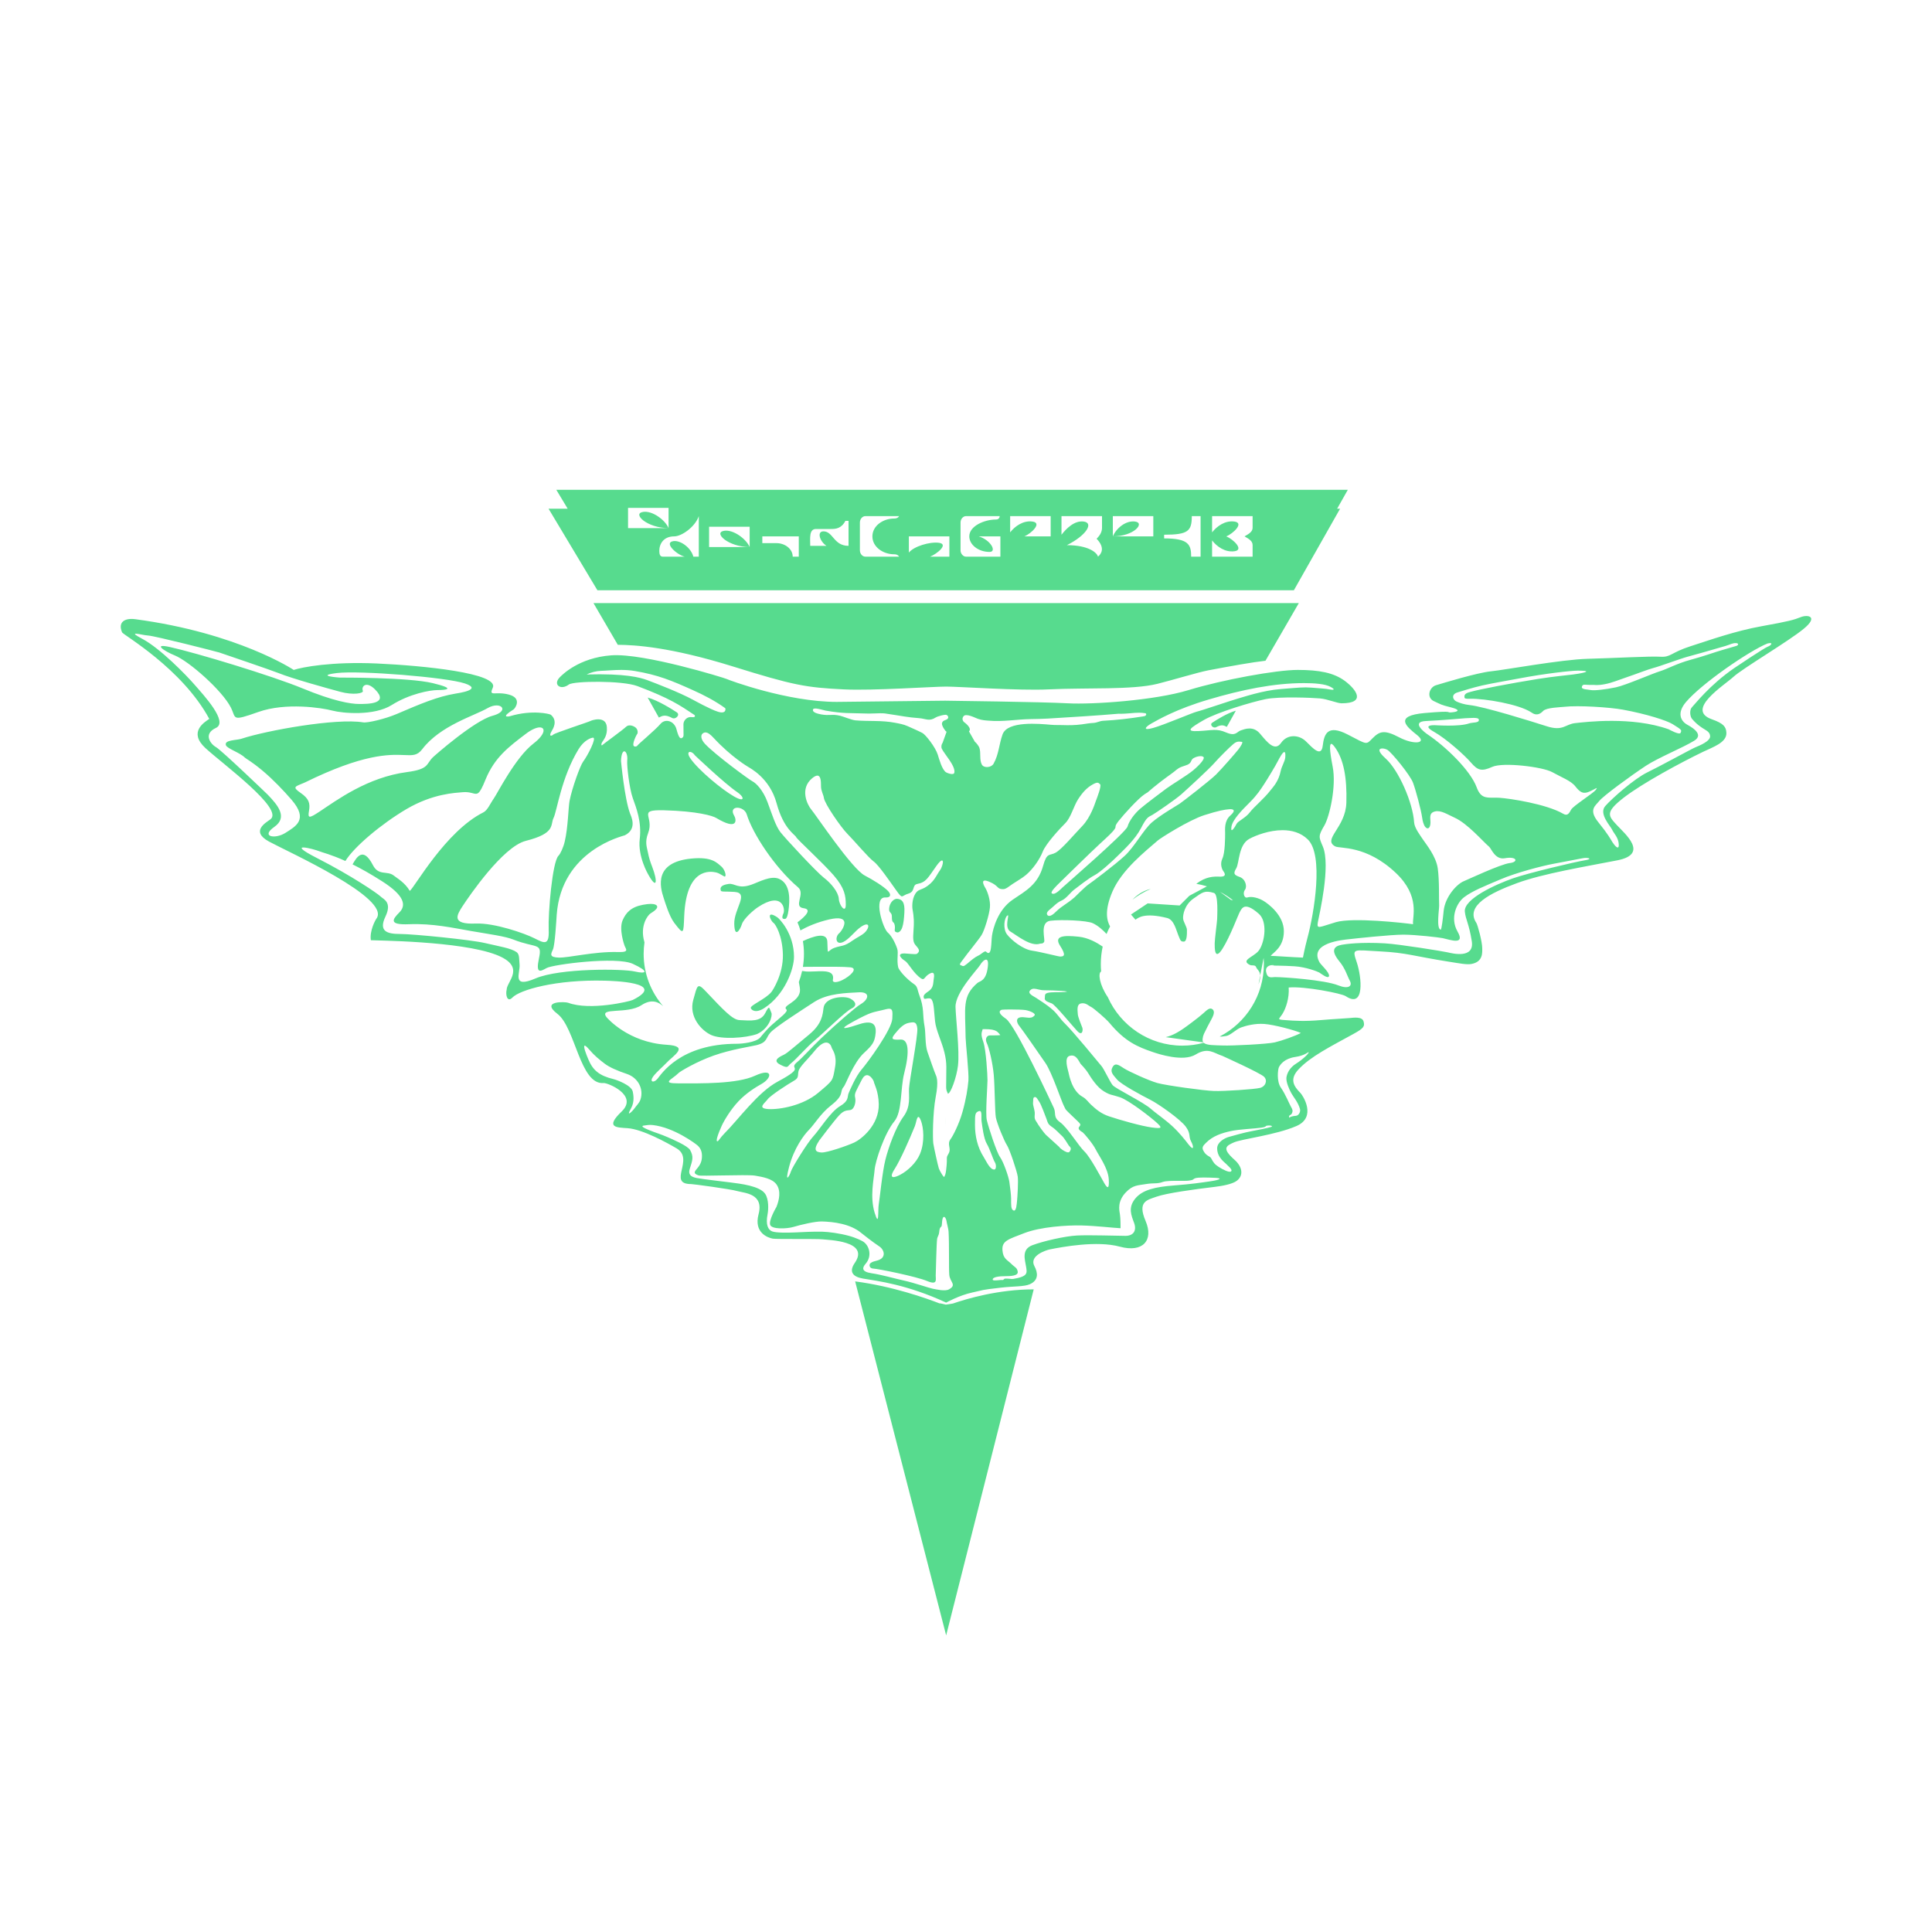 <?xml version="1.0" encoding="UTF-8" standalone="no"?><!DOCTYPE svg PUBLIC "-//W3C//DTD SVG 1.1//EN" "http://www.w3.org/Graphics/SVG/1.1/DTD/svg11.dtd"><svg width="100%" height="100%" viewBox="0 0 40 40" version="1.1" xmlns="http://www.w3.org/2000/svg" xmlns:xlink="http://www.w3.org/1999/xlink" xml:space="preserve" xmlns:serif="http://www.serif.com/" style="fill-rule:evenodd;clip-rule:evenodd;stroke-linejoin:round;stroke-miterlimit:2;"><rect id="plain-romulan" x="0" y="0" width="40" height="40" style="fill:none;"/><g id="Romulan"><path id="Romulan1" serif:id="Romulan" d="M19.73,26.988C20.008,26.892 20.664,26.695 21.402,26.695L19.589,33.859L17.705,26.53C18.478,26.63 19.182,26.88 19.461,26.989L19.463,26.983L19.583,27.011L19.73,26.988ZM19.594,27.039L19.587,27.04L19.589,27.041L19.594,27.039ZM19.568,14.507C19.568,14.507 21.603,14.532 22.107,14.561C22.61,14.589 23.905,14.503 24.61,14.287C25.315,14.072 26.423,13.87 26.868,13.87C27.314,13.87 27.616,13.928 27.847,14.1C28.077,14.273 28.293,14.561 27.775,14.561C27.688,14.561 27.487,14.474 27.329,14.46C27.171,14.446 26.494,14.417 26.206,14.474C25.919,14.532 25.2,14.748 24.926,14.906C24.653,15.064 24.524,15.151 24.811,15.136C25.099,15.122 25.185,15.078 25.386,15.165C25.588,15.251 25.603,15.151 25.689,15.122C25.775,15.093 25.948,15.021 26.091,15.194C26.235,15.366 26.394,15.568 26.523,15.381C26.653,15.194 26.897,15.208 27.041,15.352C27.185,15.496 27.357,15.683 27.386,15.438C27.415,15.194 27.487,14.992 27.904,15.208C28.321,15.424 28.278,15.424 28.422,15.28C28.566,15.136 28.667,15.107 28.969,15.266C29.27,15.424 29.558,15.395 29.343,15.222C29.127,15.05 28.839,14.82 29.501,14.762C30.163,14.705 29.904,14.762 30.062,14.748C30.22,14.733 30.216,14.689 30.047,14.647C29.818,14.589 29.846,14.589 29.688,14.517C29.53,14.446 29.587,14.23 29.731,14.187C29.875,14.144 30.58,13.928 30.868,13.899C31.155,13.87 32.321,13.655 32.867,13.64C33.413,13.626 34.162,13.583 34.378,13.597C34.593,13.611 34.593,13.511 34.996,13.381C35.399,13.252 35.917,13.065 36.478,12.964C37.039,12.863 37.14,12.834 37.283,12.777C37.428,12.719 37.658,12.762 37.341,13.021C37.025,13.281 36.075,13.841 35.888,14.014C35.701,14.187 34.884,14.695 35.442,14.892C35.687,14.978 35.737,15.05 35.743,15.171C35.753,15.376 35.458,15.469 35.255,15.568C34.809,15.783 34.004,16.215 33.615,16.517C33.227,16.819 33.299,16.891 33.471,17.078C33.644,17.265 34.147,17.682 33.486,17.812C32.838,17.939 31.946,18.085 31.4,18.287C30.853,18.488 30.331,18.755 30.566,19.107C30.594,19.15 30.688,19.497 30.688,19.632C30.688,19.715 30.711,19.916 30.459,19.959C30.363,19.975 30.208,19.944 30.004,19.912C29.27,19.797 29.127,19.725 28.566,19.697C28.005,19.668 27.99,19.624 28.091,19.926C28.192,20.229 28.26,20.89 27.861,20.624C27.775,20.567 27.012,20.416 26.681,20.445C26.696,20.66 26.624,20.876 26.552,20.991C26.48,21.106 26.423,21.106 26.609,21.12C26.797,21.135 27.012,21.149 27.343,21.12C27.674,21.092 27.775,21.092 27.948,21.077C28.013,21.072 28.199,21.041 28.23,21.144C28.263,21.253 28.228,21.293 28.019,21.408C27.545,21.669 27.132,21.874 26.883,22.142C26.696,22.344 26.782,22.487 26.926,22.631C26.969,22.674 27.271,23.128 26.84,23.314C26.408,23.501 25.703,23.581 25.545,23.653C25.386,23.724 25.29,23.774 25.559,24.012C25.712,24.147 25.759,24.327 25.609,24.445C25.52,24.515 25.309,24.554 25.149,24.573C24.719,24.624 24.15,24.703 23.948,24.775C23.747,24.846 23.545,24.875 23.718,25.278C23.89,25.681 23.661,25.94 23.186,25.811C22.711,25.681 21.993,25.816 21.733,25.868C21.661,25.883 21.301,25.997 21.416,26.213C21.488,26.348 21.51,26.507 21.318,26.59C21.204,26.64 20.989,26.629 20.726,26.659C20.287,26.709 20.384,26.705 20.129,26.76C19.863,26.817 19.589,26.969 19.589,26.969C18.784,26.596 18.179,26.523 17.866,26.471C17.662,26.436 17.568,26.335 17.697,26.148C18.016,25.688 17.144,25.674 17.028,25.659C16.913,25.645 16.079,25.659 16,25.645C15.901,25.627 15.603,25.525 15.705,25.141C15.82,24.71 15.417,24.703 15.266,24.66C15.115,24.617 14.353,24.515 14.31,24.515C13.807,24.515 14.389,23.998 14.007,23.775C13.813,23.661 13.303,23.379 12.994,23.358C12.771,23.342 12.518,23.35 12.871,23.012C13.223,22.674 12.576,22.415 12.497,22.423C12.008,22.467 11.914,21.276 11.541,20.991C11.181,20.716 11.706,20.739 11.763,20.761C12.216,20.931 13.044,20.732 13.101,20.703C13.841,20.334 12.655,20.308 12.522,20.304C11.508,20.277 10.76,20.495 10.609,20.653C10.505,20.762 10.462,20.603 10.49,20.488C10.49,20.322 10.908,20.013 10.274,19.768C9.525,19.479 7.753,19.474 7.678,19.466C7.649,19.272 7.771,19.049 7.793,19.02C8.109,18.599 5.959,17.635 5.57,17.424C5.175,17.208 5.513,17.028 5.599,16.963C5.886,16.748 4.614,15.82 4.254,15.489C3.895,15.158 4.226,14.956 4.333,14.884C3.765,13.834 2.549,13.144 2.528,13.093C2.435,12.877 2.585,12.791 2.801,12.82C4.93,13.104 6.081,13.87 6.081,13.87C6.254,13.813 6.865,13.694 7.807,13.737C8.749,13.78 10.344,13.935 10.202,14.241C10.113,14.435 10.256,14.305 10.537,14.381C10.818,14.456 10.663,14.668 10.634,14.687C10.351,14.864 10.526,14.838 10.562,14.827C11.019,14.69 11.382,14.78 11.404,14.798C11.559,14.927 11.443,15.1 11.42,15.14C11.351,15.257 11.425,15.24 11.456,15.208C11.487,15.176 12.195,14.945 12.22,14.929C12.245,14.913 12.544,14.808 12.564,15.052C12.578,15.226 12.504,15.307 12.47,15.361C12.436,15.415 12.454,15.449 12.475,15.422C12.487,15.408 12.901,15.108 12.961,15.048C13.021,14.988 13.126,15.03 13.168,15.071C13.209,15.113 13.207,15.176 13.195,15.192C13.187,15.201 13.132,15.294 13.114,15.389C13.096,15.485 13.188,15.458 13.198,15.435C13.209,15.411 13.572,15.109 13.673,14.989C13.774,14.868 13.961,14.926 14.006,15.099C14.051,15.271 14.083,15.294 14.112,15.282C14.141,15.269 14.15,15.253 14.152,15.221C14.153,15.194 14.15,15.068 14.15,14.994C14.15,14.92 14.222,14.832 14.322,14.847C14.418,14.86 14.381,14.805 14.381,14.805C14.073,14.599 13.871,14.459 13.194,14.204C12.878,14.086 11.878,14.098 11.778,14.172C11.605,14.302 11.44,14.172 11.591,14.021C11.634,13.978 11.979,13.618 12.655,13.568C13.332,13.518 15,14.036 15.043,14.057C15.086,14.079 16.302,14.532 17.324,14.532C17.431,14.532 19.481,14.507 19.568,14.507ZM13.345,23.302C13.196,23.313 13.464,23.406 13.54,23.437C13.558,23.444 13.69,23.487 13.811,23.539C13.923,23.588 14.238,23.721 14.289,23.812C14.363,23.947 14.34,24.017 14.281,24.199C14.245,24.31 14.295,24.365 14.425,24.39C14.554,24.415 15.061,24.472 15.115,24.48C15.331,24.508 15.73,24.552 15.842,24.717C15.919,24.831 15.911,25.042 15.892,25.138C15.849,25.358 15.903,25.462 15.985,25.494C16.068,25.526 16.298,25.523 16.468,25.516C16.636,25.508 16.82,25.497 17.025,25.501C17.155,25.503 17.393,25.537 17.569,25.585C17.733,25.629 17.838,25.688 17.852,25.695C17.988,25.763 18.071,25.994 17.921,26.166C17.856,26.24 17.823,26.328 18.043,26.361C18.251,26.391 18.5,26.465 18.712,26.512C18.924,26.558 19.233,26.666 19.309,26.681C19.384,26.695 19.565,26.74 19.647,26.695C19.816,26.601 19.668,26.547 19.654,26.396C19.642,26.271 19.655,25.776 19.639,25.497C19.636,25.44 19.607,25.347 19.603,25.317C19.59,25.213 19.55,25.17 19.525,25.208C19.509,25.231 19.503,25.298 19.499,25.361C19.495,25.428 19.456,25.368 19.444,25.518C19.44,25.569 19.408,25.609 19.403,25.645C19.388,25.727 19.377,26.335 19.373,26.411C19.37,26.484 19.42,26.616 19.197,26.523C18.974,26.429 18.18,26.268 18.075,26.264C17.996,26.26 17.985,26.177 18.028,26.148C18.065,26.122 18.098,26.114 18.161,26.098C18.356,26.047 18.316,25.875 18.197,25.8C18.079,25.724 17.852,25.544 17.83,25.526C17.605,25.338 17.259,25.296 17.018,25.289C16.878,25.285 16.575,25.358 16.432,25.401C16.288,25.444 15.982,25.454 15.946,25.361C15.91,25.267 16.076,24.987 16.076,24.987C16.131,24.848 16.176,24.656 16.073,24.518C15.987,24.403 15.796,24.368 15.63,24.34C15.549,24.326 15.246,24.331 14.969,24.336C14.72,24.34 14.493,24.345 14.464,24.336C14.328,24.293 14.395,24.242 14.446,24.177C14.515,24.091 14.536,24.016 14.533,23.915C14.529,23.785 14.454,23.727 14.439,23.713C14.403,23.681 13.957,23.343 13.515,23.293C13.496,23.291 13.479,23.29 13.464,23.29C13.41,23.29 13.371,23.3 13.345,23.302ZM24.746,24.394C24.689,24.415 24.725,24.429 24.617,24.443C24.576,24.449 24.505,24.448 24.425,24.448C24.294,24.447 24.142,24.446 24.071,24.472C23.955,24.515 23.89,24.487 23.725,24.515C23.56,24.544 23.455,24.53 23.304,24.692C23.134,24.874 23.171,25.048 23.186,25.134C23.2,25.22 23.2,25.379 23.2,25.429C23.042,25.422 22.696,25.379 22.395,25.372C22.092,25.364 21.538,25.401 21.208,25.53C20.877,25.659 20.738,25.688 20.755,25.889C20.769,26.062 20.855,26.084 20.934,26.163C21.013,26.242 21.057,26.242 21.071,26.328C21.086,26.414 20.927,26.422 20.812,26.422C20.697,26.422 20.548,26.436 20.553,26.494C20.555,26.516 20.617,26.51 20.675,26.505C20.709,26.502 20.743,26.498 20.762,26.501C20.776,26.503 20.787,26.474 20.809,26.472C20.836,26.471 20.87,26.473 20.9,26.476C20.932,26.479 20.961,26.482 20.977,26.479C21.289,26.427 21.265,26.357 21.243,26.221C21.222,26.084 21.143,25.868 21.373,25.781C21.603,25.695 22.042,25.594 22.294,25.58C22.546,25.566 23.135,25.587 23.301,25.587C23.466,25.587 23.538,25.48 23.481,25.321C23.423,25.163 23.351,25.005 23.502,24.818C23.653,24.631 23.926,24.573 24.301,24.544C24.674,24.515 24.855,24.487 25.055,24.458C25.257,24.429 25.318,24.394 25.167,24.386C25.092,24.383 25.002,24.379 24.923,24.379C24.844,24.379 24.776,24.383 24.746,24.394ZM18.812,21.178C18.704,21.2 18.618,21.293 18.525,21.408C18.431,21.523 18.486,21.531 18.647,21.523C18.805,21.516 18.84,21.757 18.719,22.228C18.64,22.538 18.681,23.015 18.518,23.214C18.316,23.458 18.122,24.034 18.108,24.221C18.093,24.408 18.007,24.775 18.108,25.106C18.208,25.436 18.172,25.055 18.194,24.932C18.215,24.811 18.266,24.271 18.331,24.012C18.395,23.753 18.546,23.336 18.704,23.12C18.863,22.904 18.812,22.696 18.82,22.538C18.827,22.379 19.007,21.437 18.992,21.293C18.982,21.193 18.951,21.166 18.898,21.166C18.874,21.166 18.845,21.172 18.812,21.178ZM20.345,21.308C20.323,21.387 20.301,21.408 20.359,21.574C20.416,21.739 20.445,22.257 20.445,22.365C20.445,22.473 20.4,23.061 20.431,23.192C20.467,23.343 20.632,23.854 20.704,23.955C20.776,24.055 20.884,24.365 20.898,24.472C20.913,24.58 20.934,24.739 20.934,24.818C20.934,24.94 20.927,25.041 20.985,25.062C21.043,25.084 21.05,24.926 21.057,24.861C21.064,24.796 21.086,24.458 21.071,24.358C21.057,24.256 20.905,23.796 20.848,23.71C20.791,23.624 20.64,23.257 20.618,23.135C20.597,23.012 20.597,22.509 20.575,22.257C20.553,22.005 20.474,21.682 20.431,21.596C20.388,21.509 20.431,21.437 20.495,21.437C20.56,21.437 20.69,21.437 20.711,21.43C20.656,21.375 20.654,21.307 20.387,21.307C20.373,21.307 20.359,21.307 20.345,21.308ZM20.747,20.905C20.704,20.912 20.632,20.962 20.826,21.092C21.021,21.221 21.769,22.833 21.819,22.94C21.869,23.049 21.797,23.127 21.948,23.235C22.1,23.343 22.33,23.724 22.452,23.84C22.574,23.955 22.804,24.394 22.862,24.494C22.919,24.594 22.97,24.645 22.956,24.415C22.941,24.185 22.754,23.933 22.689,23.804C22.625,23.674 22.438,23.458 22.416,23.444C22.395,23.429 22.301,23.386 22.344,23.329C22.387,23.271 22.387,23.286 22.207,23.113C22.027,22.94 22.078,22.991 22.027,22.897C21.977,22.804 21.783,22.214 21.647,22.012C21.51,21.811 21.143,21.286 21.1,21.236C21.057,21.185 20.992,21.034 21.215,21.063C21.344,21.08 21.373,21.07 21.416,21.027C21.46,20.984 21.316,20.926 21.229,20.912C21.179,20.904 21.037,20.9 20.92,20.9C20.837,20.9 20.765,20.902 20.747,20.905ZM18.273,20.912C18.079,20.962 18.064,20.934 17.669,21.149C17.273,21.365 17.581,21.275 17.784,21.207C18.129,21.092 18.151,21.267 18.122,21.444C18.1,21.574 18.064,21.639 17.891,21.797C17.666,22.003 17.518,22.444 17.467,22.502C17.373,22.61 17.496,22.66 17.201,22.89C16.991,23.054 16.856,23.286 16.748,23.393C16.64,23.502 16.439,23.775 16.338,24.156C16.237,24.537 16.352,24.336 16.374,24.256C16.396,24.177 16.719,23.653 16.842,23.523C16.964,23.393 17.194,23.019 17.388,22.904C17.582,22.79 17.539,22.71 17.568,22.638C17.597,22.566 17.72,22.282 17.834,22.149C17.964,21.998 18.46,21.322 18.474,21.092C18.484,20.935 18.477,20.885 18.41,20.885C18.379,20.885 18.335,20.896 18.273,20.912ZM18.942,23.314C18.834,23.581 18.638,24.023 18.525,24.199C18.381,24.422 18.518,24.386 18.64,24.321C18.79,24.242 18.97,24.077 19.047,23.892C19.153,23.636 19.117,23.339 19.071,23.214C19.048,23.149 19.029,23.125 19.015,23.125C18.981,23.125 18.965,23.257 18.942,23.314ZM19.554,24.353C19.568,24.336 19.58,24.297 19.589,24.221C19.625,23.918 19.575,23.998 19.64,23.883C19.704,23.768 19.596,23.696 19.683,23.581C19.725,23.525 19.852,23.287 19.926,23.026C20.004,22.749 20.035,22.538 20.05,22.372C20.063,22.223 19.993,21.588 19.992,21.487C19.985,20.862 19.915,20.626 20.237,20.351C20.287,20.308 20.418,20.318 20.452,20.013C20.465,19.904 20.445,19.868 20.415,19.868C20.376,19.868 20.319,19.932 20.294,19.977C20.251,20.056 19.776,20.545 19.783,20.847C19.789,21.092 19.87,21.754 19.834,22.063C19.807,22.295 19.683,22.648 19.622,22.644C19.627,22.623 19.589,22.6 19.589,22.502C19.589,22.106 19.611,22.027 19.553,21.789C19.495,21.552 19.38,21.336 19.359,21.142C19.338,20.948 19.338,20.782 19.294,20.703C19.27,20.659 19.225,20.667 19.188,20.674C19.159,20.68 19.135,20.686 19.129,20.667C19.115,20.624 19.115,20.595 19.222,20.524C19.33,20.452 19.318,20.359 19.33,20.286C19.344,20.2 19.359,20.092 19.237,20.164C19.115,20.236 19.151,20.337 19.014,20.214C18.877,20.092 18.805,19.934 18.733,19.891C18.661,19.847 18.553,19.74 18.726,19.74C18.769,19.74 18.96,19.765 18.983,19.748C19.093,19.668 18.963,19.603 18.927,19.524C18.892,19.445 18.912,19.328 18.919,19.164C18.927,18.983 18.898,18.863 18.892,18.819C18.881,18.746 18.887,18.558 18.986,18.46C19.024,18.421 19.086,18.412 19.143,18.38C19.344,18.265 19.38,18.128 19.46,18.02C19.539,17.912 19.568,17.675 19.388,17.927C19.208,18.179 19.176,18.266 18.992,18.301C18.877,18.323 18.956,18.459 18.805,18.502C18.654,18.546 18.697,18.632 18.553,18.43C18.41,18.229 18.187,17.905 18.086,17.834C17.985,17.762 17.662,17.38 17.539,17.258C17.417,17.136 17.071,16.64 17.057,16.517C17.051,16.46 16.997,16.371 16.998,16.28C16.999,16.162 16.989,16.058 16.923,16.058C16.896,16.058 16.86,16.075 16.813,16.114C16.554,16.33 16.712,16.661 16.798,16.762C16.885,16.862 17.637,17.99 17.906,18.128C18.072,18.214 18.295,18.352 18.386,18.447C18.456,18.521 18.443,18.588 18.331,18.581C18.071,18.567 18.28,19.222 18.381,19.308C18.45,19.367 18.525,19.495 18.575,19.639C18.606,19.73 18.561,19.869 18.596,20.027C18.607,20.076 18.741,20.25 18.934,20.383C18.998,20.426 18.999,20.513 19.028,20.588C19.143,20.883 19.093,20.991 19.143,21.257C19.166,21.378 19.151,21.631 19.201,21.775C19.251,21.919 19.344,22.185 19.366,22.235C19.388,22.286 19.438,22.372 19.373,22.71C19.309,23.049 19.309,23.581 19.323,23.674C19.338,23.768 19.417,24.127 19.438,24.192C19.455,24.241 19.556,24.418 19.554,24.353ZM19.553,23.968C19.552,24.044 19.552,24.113 19.552,24.172C19.552,24.232 19.552,24.281 19.553,24.317C19.552,24.245 19.552,24.12 19.553,23.968ZM26.246,23.304C26.171,23.311 26.253,23.325 26.117,23.347C25.98,23.368 25.653,23.379 25.477,23.419C25.3,23.458 25.113,23.516 24.97,23.66C24.913,23.716 24.88,23.752 24.91,23.815C24.97,23.94 25.048,23.929 25.077,23.983C25.12,24.063 25.142,24.102 25.232,24.16C25.322,24.217 25.451,24.282 25.487,24.253C25.531,24.218 25.419,24.135 25.401,24.113C25.369,24.073 25.2,23.973 25.2,23.775C25.2,23.652 25.343,23.566 25.444,23.538C25.545,23.509 25.779,23.444 25.901,23.422C26.023,23.401 26.279,23.347 26.318,23.332C26.352,23.32 26.33,23.302 26.276,23.302C26.267,23.302 26.257,23.303 26.246,23.304ZM20.266,23.005C20.188,23.034 20.186,23.068 20.186,23.277L20.186,23.293C20.186,23.516 20.237,23.753 20.366,23.955C20.42,24.039 20.495,24.221 20.589,24.214C20.625,24.211 20.632,24.12 20.597,24.062C20.56,24.005 20.495,23.789 20.431,23.681C20.366,23.574 20.337,23.314 20.323,23.221C20.31,23.135 20.339,23.002 20.283,23.002C20.278,23.002 20.272,23.003 20.266,23.005ZM17.841,22.358C17.726,22.588 17.683,22.638 17.705,22.724C17.726,22.811 17.69,22.976 17.597,22.983C17.503,22.991 17.453,23.005 17.367,23.099C17.28,23.192 16.978,23.588 16.964,23.609C16.826,23.815 16.892,23.854 17.007,23.861C17.122,23.868 17.554,23.717 17.69,23.653C17.827,23.588 18.201,23.3 18.194,22.861C18.189,22.588 18.093,22.43 18.093,22.401C18.093,22.381 18.029,22.26 17.951,22.26C17.916,22.26 17.877,22.285 17.841,22.358ZM21.413,22.717C21.384,22.732 21.395,22.764 21.388,22.833C21.383,22.877 21.412,22.945 21.423,23.027C21.429,23.078 21.407,23.139 21.438,23.192C21.513,23.322 21.617,23.458 21.654,23.495C21.689,23.53 21.999,23.804 21.941,23.76C21.914,23.74 21.948,23.773 21.997,23.807C22.05,23.842 22.118,23.878 22.143,23.847C22.201,23.77 22.15,23.746 22.128,23.717C22.107,23.688 22.035,23.559 21.985,23.516C21.934,23.472 21.862,23.386 21.776,23.329C21.689,23.271 21.689,23.228 21.668,23.17C21.647,23.113 21.553,22.861 21.517,22.811C21.486,22.768 21.463,22.713 21.429,22.713C21.424,22.713 21.418,22.714 21.413,22.717ZM19.555,23.844C19.555,23.824 19.556,23.803 19.556,23.782L19.555,23.844ZM21.33,20.502C21.258,20.574 21.416,20.631 21.474,20.675C21.509,20.701 21.665,20.79 21.806,20.917C21.894,20.997 21.963,21.109 22.035,21.178C22.222,21.358 22.754,22.012 22.804,22.07C22.855,22.127 22.977,22.394 23.035,22.466C23.092,22.538 23.675,22.818 23.833,22.962C23.913,23.035 24.107,23.166 24.267,23.312C24.422,23.454 24.543,23.611 24.602,23.688C24.725,23.847 24.718,23.739 24.66,23.631C24.602,23.523 24.66,23.48 24.552,23.329C24.445,23.178 23.984,22.854 23.812,22.768C23.639,22.681 23.214,22.452 23.128,22.351C23.042,22.25 22.977,22.192 23.035,22.092C23.092,21.991 23.171,22.056 23.272,22.12C23.373,22.185 23.783,22.372 23.963,22.423C24.143,22.473 24.926,22.581 25.135,22.588C25.343,22.595 25.984,22.552 26.091,22.523C26.199,22.495 26.25,22.372 26.171,22.293C26.091,22.214 25.308,21.861 25.308,21.861C25.128,21.804 25.013,21.674 24.754,21.833C24.495,21.991 23.982,21.821 23.869,21.782C23.552,21.674 23.292,21.565 22.97,21.178C22.898,21.092 22.639,20.869 22.589,20.847C22.539,20.825 22.481,20.754 22.38,20.775C22.279,20.797 22.315,20.948 22.315,20.998C22.315,21.049 22.395,21.243 22.409,21.279C22.423,21.315 22.416,21.466 22.301,21.344C22.186,21.221 21.848,20.804 21.776,20.775C21.704,20.746 21.617,20.725 21.632,20.66C21.638,20.632 21.618,20.578 21.682,20.559C21.762,20.534 21.938,20.546 22.042,20.538C22.229,20.524 21.812,20.502 21.617,20.502C21.531,20.502 21.464,20.47 21.407,20.47C21.379,20.47 21.354,20.478 21.33,20.502ZM19.557,23.713L19.556,23.765L19.558,23.682L19.557,23.713ZM17.777,20.545C17.532,20.56 17.144,20.56 16.856,20.746C16.568,20.934 16.05,21.265 15.949,21.38C15.849,21.494 15.892,21.581 15.662,21.639C15.547,21.667 15.144,21.725 14.777,21.854C14.41,21.984 14.079,22.185 14.051,22.214C13.909,22.355 13.677,22.43 14.051,22.43C14.526,22.43 15.259,22.444 15.633,22.271C16.007,22.099 15.993,22.315 15.763,22.444C15.648,22.509 15.453,22.627 15.29,22.8C15.126,22.973 14.992,23.199 14.943,23.307C14.869,23.47 14.807,23.644 14.857,23.628C14.88,23.621 14.909,23.557 15,23.465C15.288,23.178 15.692,22.612 16.101,22.394C16.719,22.063 16.295,22.156 16.511,21.984C16.602,21.911 16.776,21.711 17.009,21.489C17.328,21.186 17.72,20.848 17.82,20.79C17.985,20.693 18.018,20.544 17.806,20.544C17.797,20.544 17.787,20.545 17.777,20.545ZM19.568,23.341L19.561,23.562C19.563,23.488 19.565,23.414 19.568,23.341ZM22.143,21.861C22.027,21.897 22.107,22.135 22.121,22.199C22.136,22.264 22.193,22.588 22.416,22.71C22.489,22.75 22.533,22.82 22.587,22.87C22.697,22.973 22.803,23.06 22.963,23.113C23.2,23.192 23.632,23.314 23.847,23.343C24.063,23.372 24.063,23.35 23.955,23.25C23.847,23.149 23.38,22.782 23.186,22.717C22.992,22.653 22.999,22.681 22.855,22.595C22.711,22.509 22.589,22.315 22.531,22.221C22.473,22.127 22.373,22.027 22.373,22.027C22.318,21.93 22.274,21.853 22.192,21.853C22.177,21.853 22.161,21.856 22.143,21.861ZM19.578,23.111C19.576,23.145 19.575,23.18 19.573,23.215C19.572,23.251 19.57,23.287 19.569,23.324C19.572,23.251 19.575,23.179 19.578,23.111ZM26.818,21.883C26.595,21.916 26.511,22.034 26.48,22.092C26.457,22.134 26.426,22.387 26.52,22.52C26.613,22.653 26.692,22.851 26.725,22.908C26.757,22.965 26.774,22.994 26.748,23.05C26.726,23.097 26.68,23.078 26.69,23.131C26.696,23.158 26.692,23.111 26.829,23.102C26.888,23.098 26.931,23.019 26.915,22.962C26.874,22.815 26.779,22.714 26.736,22.634C26.692,22.556 26.624,22.401 26.634,22.311C26.645,22.221 26.703,22.102 26.836,22.02C26.969,21.937 27.088,21.822 27.095,21.789C27.096,21.785 27.095,21.783 27.093,21.783C27.081,21.783 27.009,21.855 26.818,21.883ZM12.181,21.933C12.274,22.156 12.404,22.271 12.706,22.343C12.769,22.359 13.076,22.469 13.101,22.602C13.111,22.654 13.144,22.808 13.065,22.947C12.943,23.164 13.114,22.984 13.137,22.947C13.166,22.901 13.235,22.84 13.259,22.768C13.332,22.552 13.216,22.315 12.979,22.235C12.78,22.169 12.616,22.095 12.522,22.024C12.411,21.939 12.312,21.862 12.195,21.725C12.148,21.671 12.121,21.649 12.107,21.649C12.067,21.649 12.135,21.826 12.181,21.933ZM19.584,23.017C19.585,23 19.586,22.984 19.587,22.967L19.584,23.017ZM16.863,21.761C16.716,21.942 16.554,22.084 16.532,22.178C16.511,22.271 16.547,22.315 16.432,22.379C16.317,22.444 15.949,22.681 15.892,22.761C15.835,22.84 15.669,22.947 15.906,22.962C16.144,22.976 16.626,22.89 16.942,22.624C17.259,22.358 17.237,22.379 17.287,22.106C17.338,21.833 17.23,21.739 17.216,21.682C17.208,21.65 17.175,21.585 17.106,21.585C17.051,21.585 16.972,21.626 16.863,21.761ZM19.595,22.859L19.59,22.924C19.591,22.902 19.593,22.88 19.595,22.859ZM19.606,22.748L19.598,22.826C19.6,22.798 19.603,22.772 19.606,22.748ZM19.618,22.665C19.619,22.661 19.619,22.658 19.62,22.654L19.618,22.665ZM13.343,19.512C13.332,19.589 13.326,19.668 13.326,19.749C13.326,20.162 13.479,20.541 13.73,20.832C13.64,20.751 13.496,20.67 13.281,20.811C12.986,21.005 12.398,20.847 12.555,21.056C12.576,21.084 13.013,21.584 13.806,21.631C14.288,21.66 13.936,21.854 13.792,22.012C13.754,22.055 13.59,22.197 13.525,22.285C13.439,22.401 13.533,22.43 13.612,22.336C13.685,22.251 14.072,21.61 15.259,21.61C15.367,21.61 15.64,21.581 15.734,21.487C15.755,21.466 15.854,21.332 15.984,21.216C16.143,21.073 16.332,20.941 16.28,20.898C16.187,20.819 16.528,20.751 16.561,20.531C16.569,20.479 16.553,20.405 16.539,20.333C16.567,20.258 16.589,20.182 16.607,20.103C16.615,20.103 16.624,20.105 16.633,20.106C16.699,20.12 16.787,20.116 16.875,20.112C17.077,20.103 17.283,20.094 17.244,20.286C17.23,20.358 17.341,20.339 17.438,20.292C17.605,20.211 17.777,20.045 17.604,20.027C17.467,20.013 17.172,20.015 16.904,20.016C16.804,20.017 16.706,20.018 16.623,20.018C16.637,19.93 16.645,19.84 16.645,19.749C16.645,19.659 16.637,19.57 16.623,19.484C16.83,19.388 17.12,19.286 17.129,19.495C17.144,19.819 17.115,19.682 17.273,19.625C17.431,19.567 17.46,19.61 17.662,19.466C17.733,19.415 17.838,19.369 17.901,19.31C18.013,19.204 18.012,19.06 17.82,19.193C17.705,19.272 17.578,19.448 17.458,19.503C17.296,19.577 17.287,19.394 17.374,19.322C17.406,19.296 17.5,19.167 17.48,19.084C17.465,19.022 17.387,18.986 17.172,19.035C16.911,19.095 16.711,19.185 16.572,19.263C16.555,19.206 16.534,19.15 16.511,19.096C16.697,18.957 16.805,18.825 16.64,18.804C16.41,18.776 16.681,18.506 16.525,18.373C16.036,17.956 15.582,17.258 15.461,16.862C15.403,16.675 15.068,16.669 15.202,16.891C15.245,16.963 15.29,17.212 14.827,16.934C14.756,16.891 14.441,16.794 13.749,16.776C13.173,16.762 13.555,16.896 13.418,17.251C13.347,17.433 13.394,17.544 13.411,17.633C13.436,17.763 13.461,17.838 13.504,17.949C13.617,18.243 13.605,18.438 13.418,18.1C13.418,18.1 13.202,17.733 13.245,17.373C13.288,17.013 13.173,16.726 13.101,16.524C13.029,16.323 12.976,15.848 12.986,15.747C12.998,15.637 12.962,15.555 12.925,15.555C12.895,15.555 12.863,15.611 12.857,15.755C12.857,15.755 12.93,16.537 13.044,16.841C13.065,16.898 13.202,17.161 12.936,17.294C12.907,17.308 11.622,17.596 11.526,18.941C11.519,19.042 11.49,19.567 11.447,19.66C11.404,19.754 11.368,19.819 11.569,19.826C11.667,19.829 11.843,19.799 12.056,19.768C12.28,19.736 12.544,19.703 12.799,19.711C13.044,19.718 12.953,19.648 12.929,19.574C12.924,19.56 12.811,19.241 12.89,19.055C12.958,18.898 13.061,18.78 13.31,18.733C13.576,18.682 13.619,18.747 13.605,18.79C13.59,18.833 13.526,18.876 13.468,18.912C13.411,18.949 13.245,19.164 13.339,19.495C13.34,19.501 13.342,19.506 13.343,19.512ZM17.05,20.869C17.033,21.004 17.021,21.2 16.748,21.423C16.475,21.646 16.309,21.797 16.237,21.833C16.165,21.869 15.971,21.948 16.151,22.041C16.331,22.135 16.295,22.077 16.388,22.005C16.482,21.933 16.712,21.667 16.87,21.538C17.029,21.408 17.503,20.941 17.626,20.883C17.748,20.826 17.726,20.739 17.604,20.675C17.482,20.61 17.079,20.639 17.05,20.869ZM24.988,18.351C24.917,18.329 24.843,18.311 24.768,18.298C24.964,18.147 25.131,18.145 25.25,18.15C25.43,18.157 25.336,18.049 25.322,18.028C25.308,18.006 25.25,17.898 25.308,17.776C25.365,17.654 25.365,17.33 25.365,17.251C25.365,17.172 25.343,16.999 25.473,16.884C25.588,16.782 25.544,16.753 25.472,16.753C25.463,16.753 25.454,16.754 25.444,16.755C25.358,16.762 25.237,16.78 24.933,16.877C24.617,16.978 24.027,17.351 23.97,17.402C23.716,17.623 23.229,18.006 23.035,18.452C22.856,18.862 22.921,19.071 22.983,19.181C22.956,19.231 22.932,19.284 22.91,19.337C22.829,19.25 22.732,19.164 22.625,19.114C22.501,19.056 21.977,19.035 21.747,19.063C21.517,19.092 21.647,19.459 21.617,19.502C21.589,19.545 21.553,19.531 21.531,19.538C21.34,19.602 21.064,19.373 20.92,19.287C20.787,19.207 20.899,18.95 20.867,18.95C20.864,18.95 20.86,18.952 20.855,18.956C20.791,19.006 20.762,19.229 20.848,19.344C20.934,19.459 21.171,19.653 21.366,19.682C21.56,19.711 21.913,19.804 21.948,19.804C22.029,19.804 22.078,19.783 21.948,19.581C21.819,19.38 22.006,19.358 22.337,19.394C22.532,19.415 22.708,19.515 22.83,19.598C22.805,19.715 22.791,19.836 22.791,19.961C22.791,20.012 22.793,20.063 22.798,20.113L22.797,20.114C22.732,20.146 22.759,20.384 22.936,20.645C23.199,21.236 23.792,21.649 24.479,21.649C24.632,21.649 24.78,21.628 24.921,21.59C24.986,21.645 25.144,21.639 25.322,21.646C25.509,21.653 26.242,21.617 26.394,21.581C26.545,21.545 26.811,21.451 26.933,21.387C26.811,21.329 26.372,21.214 26.178,21.2C25.984,21.185 25.797,21.236 25.696,21.272C25.595,21.308 25.476,21.434 25.39,21.448C25.332,21.458 25.286,21.464 25.253,21.46C25.795,21.179 26.167,20.613 26.167,19.961C26.167,19.918 26.165,19.875 26.162,19.832L26.091,20.196C26.094,20.239 26.085,20.297 26.056,20.379L26.091,20.196C26.086,20.099 26.025,20.075 26.005,20.02C25.987,19.971 25.919,19.998 25.876,19.977C25.685,19.881 25.937,19.82 26.049,19.696C26.076,19.666 26.101,19.622 26.121,19.57L26.121,19.57C26.164,19.461 26.189,19.314 26.176,19.183L26.175,19.175C26.164,19.072 26.13,18.979 26.063,18.92C25.896,18.771 25.805,18.755 25.751,18.78L25.75,18.781C25.735,18.789 25.723,18.799 25.713,18.81L25.713,18.81C25.696,18.83 25.684,18.853 25.675,18.869C25.638,18.927 25.473,19.387 25.308,19.646C25.142,19.905 25.149,19.617 25.149,19.531C25.149,19.445 25.2,19.071 25.2,19.027C25.2,18.968 25.229,18.517 25.135,18.488C24.939,18.428 24.898,18.473 24.711,18.603C24.524,18.733 24.488,18.941 24.495,19.02C24.5,19.084 24.574,19.193 24.574,19.25C24.574,19.308 24.581,19.495 24.509,19.495C24.437,19.495 24.441,19.467 24.394,19.359C24.351,19.257 24.308,19.042 24.164,19.006C23.696,18.889 23.567,18.999 23.509,19.042L23.416,18.934L23.761,18.704L24.423,18.747L24.624,18.546L24.988,18.351ZM24.912,21.581C24.887,21.552 24.898,21.469 24.926,21.405C24.955,21.34 25.044,21.171 25.074,21.117C25.113,21.045 25.164,20.948 25.106,20.898C25.048,20.847 24.984,20.916 24.912,20.98C24.816,21.067 24.559,21.257 24.495,21.3C24.43,21.344 24.293,21.437 24.135,21.473L24.912,21.581ZM15.676,21.408C15.432,21.495 14.936,21.523 14.727,21.43C14.518,21.336 14.257,21.047 14.353,20.703C14.439,20.394 14.436,20.338 14.612,20.524C14.979,20.912 15.165,21.113 15.31,21.12C15.548,21.132 15.748,21.157 15.842,20.977C15.935,20.797 15.921,20.862 15.971,20.97C15.997,21.024 15.935,21.286 15.676,21.408ZM16.439,19.811C16.439,20.056 16.253,20.591 15.827,20.869C15.64,20.991 15.555,20.908 15.544,20.87C15.528,20.814 15.855,20.683 15.971,20.538C16,20.502 16.216,20.171 16.209,19.768C16.201,19.366 16.053,19.132 16.015,19.107C15.95,19.063 15.85,18.83 16.094,18.992C16.137,19.02 16.439,19.328 16.439,19.811ZM32.766,17.769C32.658,17.79 32.392,17.841 32.162,17.884C31.932,17.927 31.4,18.063 31.062,18.208C30.73,18.349 30.486,18.445 30.314,18.575C30.164,18.687 30.012,18.999 30.177,19.287C30.342,19.574 30.033,19.46 29.868,19.423C29.803,19.409 29.314,19.351 29.055,19.351C28.796,19.351 28.055,19.43 27.933,19.445C27.811,19.459 27.087,19.516 27.321,19.926C27.35,19.977 27.53,20.135 27.516,20.207C27.501,20.279 27.35,20.157 27.314,20.135C27.278,20.114 27.034,20.02 26.804,20.006C26.573,19.991 26.3,19.991 26.329,19.991C26.494,19.991 26.178,19.926 26.213,20.121C26.242,20.269 26.329,20.229 26.394,20.229C26.564,20.229 27.422,20.286 27.71,20.402C27.917,20.484 28.005,20.416 27.948,20.308C27.89,20.2 27.856,20.057 27.731,19.905C27.537,19.668 27.627,19.588 27.782,19.56C27.861,19.545 28.178,19.502 28.674,19.531C28.979,19.549 29.882,19.696 29.975,19.718C30.069,19.74 30.529,19.855 30.472,19.488C30.414,19.121 30.347,19.048 30.328,18.876C30.299,18.61 30.976,18.308 31.321,18.186C31.632,18.076 32.623,17.841 32.809,17.812C32.957,17.789 32.913,17.762 32.834,17.762C32.813,17.762 32.789,17.764 32.766,17.769ZM7.151,17.826C6.847,17.688 6.675,17.651 6.613,17.625C6.561,17.603 6.363,17.546 6.281,17.546C6.205,17.546 6.23,17.595 6.57,17.769C7.275,18.128 7.822,18.502 7.879,18.56C7.937,18.618 8.124,18.675 7.98,18.977C7.836,19.279 8.009,19.337 8.282,19.337C8.556,19.337 9.755,19.457 10.037,19.524C10.339,19.595 10.583,19.631 10.697,19.714C10.76,19.76 10.746,19.867 10.757,19.969C10.774,20.144 10.584,20.473 11.088,20.257C11.591,20.042 12.9,20.056 13.144,20.114C13.389,20.171 13.447,20.114 13.101,19.955C12.756,19.797 11.447,19.969 11.317,20.042C11.188,20.114 11.088,20.171 11.159,19.84C11.231,19.509 11.102,19.639 10.627,19.452C10.452,19.383 10.148,19.344 9.748,19.275C9.391,19.213 8.957,19.115 8.469,19.135C8.042,19.153 8.124,19.035 8.268,18.891C8.412,18.747 8.383,18.546 7.908,18.244C7.671,18.093 7.469,17.98 7.299,17.896C7.379,17.758 7.514,17.511 7.721,17.912C7.839,18.14 8.017,18.02 8.153,18.128C8.225,18.186 8.383,18.272 8.484,18.445C8.584,18.373 9.224,17.211 10.008,16.819C10.095,16.776 10.152,16.632 10.224,16.531C10.296,16.431 10.67,15.683 11.044,15.395C11.29,15.206 11.3,15.06 11.175,15.06C11.11,15.06 11.009,15.1 10.886,15.194C10.526,15.467 10.239,15.683 10.051,16.143C9.916,16.478 9.886,16.448 9.764,16.417C9.718,16.406 9.659,16.394 9.577,16.402C9.43,16.416 8.967,16.427 8.414,16.752C7.896,17.058 7.331,17.532 7.151,17.826ZM22.618,16.244C22.503,16.309 22.416,16.402 22.322,16.546C22.229,16.69 22.172,16.927 22.056,17.043C21.941,17.157 21.654,17.467 21.589,17.632C21.524,17.798 21.38,17.999 21.243,18.114C21.167,18.178 21.058,18.24 20.964,18.302C20.889,18.352 20.829,18.409 20.769,18.409C20.632,18.409 20.69,18.344 20.488,18.258C20.287,18.172 20.359,18.315 20.402,18.387C20.445,18.459 20.51,18.639 20.495,18.79C20.481,18.941 20.381,19.265 20.323,19.358C20.266,19.452 20.006,19.768 19.963,19.833C19.92,19.898 19.841,19.969 19.891,19.984C19.942,19.998 19.934,20.027 20.021,19.955C20.107,19.883 20.179,19.819 20.258,19.783C20.318,19.756 20.388,19.675 20.416,19.704C20.54,19.828 20.517,19.502 20.539,19.366C20.56,19.229 20.656,18.837 20.97,18.625C21.236,18.445 21.488,18.315 21.596,17.927C21.676,17.64 21.725,17.725 21.855,17.654C21.985,17.582 22.236,17.279 22.409,17.1C22.581,16.92 22.668,16.64 22.689,16.582C22.711,16.524 22.812,16.266 22.776,16.237C22.756,16.22 22.745,16.205 22.719,16.205C22.699,16.205 22.669,16.215 22.618,16.244ZM25.869,17.366C25.638,17.488 25.66,17.869 25.595,17.977C25.531,18.085 25.545,18.114 25.667,18.157C25.789,18.2 25.825,18.359 25.775,18.423C25.725,18.488 25.76,18.603 25.825,18.581C25.92,18.55 26.07,18.596 26.163,18.654C26.257,18.711 26.581,18.949 26.581,19.279C26.581,19.61 26.365,19.718 26.307,19.79C26.379,19.79 26.775,19.819 26.976,19.826C26.976,19.826 27.015,19.62 27.07,19.416C27.207,18.905 27.409,17.705 27.077,17.38C26.931,17.237 26.742,17.188 26.554,17.188C26.279,17.188 26.005,17.293 25.869,17.366ZM12.279,15.273C12.241,15.273 12.096,15.319 11.979,15.51C11.619,16.1 11.533,16.79 11.461,16.934C11.389,17.078 11.512,17.251 10.886,17.409C10.408,17.53 9.707,18.563 9.577,18.761C9.454,18.949 9.34,19.142 9.85,19.121C10.234,19.105 10.857,19.322 11.058,19.423C11.26,19.524 11.375,19.595 11.36,19.25C11.346,18.905 11.436,17.844 11.562,17.718C11.603,17.678 11.665,17.541 11.692,17.424C11.762,17.127 11.766,16.72 11.792,16.582C11.843,16.316 12.014,15.846 12.073,15.769C12.166,15.647 12.357,15.274 12.28,15.273L12.279,15.273ZM18.41,18.797C18.424,18.682 18.51,18.596 18.589,18.61C18.668,18.625 18.738,18.662 18.724,18.893C18.717,19.015 18.707,19.121 18.681,19.198C18.658,19.27 18.609,19.315 18.571,19.304C18.492,19.283 18.541,19.251 18.525,19.159C18.507,19.06 18.464,19.134 18.465,18.977C18.467,18.877 18.395,18.912 18.41,18.797ZM16.218,19.022C16.181,19.016 16.205,18.938 16.216,18.92C16.266,18.837 16.21,18.437 15.691,18.783C15.604,18.84 15.396,19.02 15.36,19.135C15.324,19.25 15.209,19.437 15.202,19.128C15.194,18.819 15.518,18.488 15.209,18.466C15.015,18.453 14.934,18.469 14.924,18.44C14.899,18.366 14.943,18.322 15.086,18.301C15.212,18.282 15.281,18.416 15.561,18.315C15.718,18.259 15.96,18.122 16.129,18.195C16.374,18.301 16.353,18.647 16.324,18.855C16.295,19.056 16.252,19.027 16.218,19.022ZM15.014,18.145C14.998,18.165 14.917,18.085 14.827,18.063C14.705,18.035 14.209,17.963 14.166,18.963C14.15,19.338 14.159,19.366 13.96,19.107C13.856,18.971 13.77,18.682 13.742,18.596C13.662,18.358 13.536,17.853 14.31,17.776C14.741,17.733 14.842,17.862 14.936,17.941C14.995,17.992 15.041,18.113 15.014,18.145ZM28.688,15.704C28.955,15.942 29.252,16.615 29.278,17.028C29.285,17.143 29.408,17.301 29.465,17.387C29.522,17.474 29.731,17.725 29.767,17.977C29.803,18.229 29.789,18.618 29.796,18.747C29.8,18.811 29.731,19.229 29.828,19.248C29.846,19.251 29.875,19.01 29.889,18.862C29.918,18.567 30.163,18.301 30.307,18.244C30.373,18.217 31.069,17.891 31.256,17.869C31.443,17.848 31.411,17.723 31.155,17.769C30.954,17.805 30.875,17.567 30.832,17.532C30.703,17.424 30.386,17.05 30.112,16.927C29.971,16.864 29.832,16.769 29.71,16.8C29.576,16.833 29.619,16.94 29.616,17.035C29.612,17.157 29.554,17.176 29.508,17.12C29.475,17.081 29.452,16.993 29.444,16.927C29.422,16.769 29.314,16.366 29.256,16.208C29.199,16.049 28.81,15.575 28.724,15.525C28.696,15.508 28.653,15.496 28.618,15.496C28.548,15.496 28.51,15.545 28.688,15.704ZM27.591,15.87C27.673,16.286 27.523,16.911 27.422,17.086C27.292,17.308 27.3,17.323 27.387,17.524C27.556,17.922 27.314,18.934 27.285,19.092C27.257,19.25 27.314,19.193 27.66,19.092C28.011,18.99 29.068,19.108 29.256,19.135C29.235,18.984 29.415,18.56 28.897,18.071C28.282,17.49 27.742,17.575 27.645,17.524C27.372,17.38 27.861,17.136 27.875,16.618C27.89,16.1 27.818,15.726 27.645,15.481C27.618,15.443 27.586,15.401 27.563,15.401C27.529,15.401 27.519,15.502 27.591,15.87ZM25.538,15.402C25.451,15.474 25.236,15.69 25.135,15.805C25.034,15.92 24.581,16.337 24.459,16.445C24.336,16.553 23.948,16.819 23.861,16.87C23.775,16.92 23.747,16.905 23.625,17.143C23.502,17.38 23.279,17.582 23.157,17.704C23.035,17.826 22.776,18.063 22.661,18.121C22.546,18.179 22.33,18.351 22.243,18.416C22.157,18.481 22.078,18.603 21.977,18.646C21.876,18.689 21.807,18.776 21.74,18.826C21.711,18.848 21.654,18.898 21.682,18.941C21.697,18.962 21.74,18.999 21.862,18.876C21.985,18.754 22.081,18.722 22.247,18.578C22.247,18.578 22.466,18.359 22.531,18.315C22.596,18.272 23.085,17.905 23.287,17.718C23.488,17.532 23.675,17.179 23.847,17.028C24.02,16.877 24.358,16.683 24.423,16.64C24.488,16.596 25.055,16.157 25.178,16.035C25.3,15.913 25.588,15.582 25.638,15.518C25.689,15.453 25.746,15.359 25.71,15.359C25.694,15.359 25.676,15.354 25.652,15.354C25.622,15.354 25.585,15.362 25.538,15.402ZM14.54,15.194C14.511,15.222 14.503,15.302 14.597,15.402C14.806,15.625 15.511,16.143 15.583,16.179C15.655,16.215 15.799,16.359 15.892,16.611C15.985,16.862 16.058,17.1 16.158,17.229C16.259,17.359 16.906,18.056 17.057,18.172C17.209,18.287 17.359,18.473 17.367,18.61C17.374,18.747 17.511,18.919 17.511,18.733C17.511,18.546 17.489,18.387 17.259,18.121C17.028,17.855 16.504,17.38 16.482,17.33C16.46,17.279 16.223,17.164 16.079,16.632C15.935,16.1 15.518,15.899 15.489,15.877C15.489,15.877 15.144,15.676 14.777,15.28C14.716,15.214 14.659,15.164 14.605,15.164C14.583,15.164 14.561,15.173 14.54,15.194ZM25.487,18.632L25.528,18.639C25.444,18.573 25.354,18.514 25.258,18.464L25.487,18.632ZM23.826,18.404C23.763,18.418 23.696,18.443 23.631,18.48C23.565,18.518 23.502,18.567 23.446,18.627C23.562,18.537 23.689,18.462 23.826,18.404ZM24.71,15.697C24.638,15.74 24.689,15.805 24.545,15.848C24.401,15.891 24.38,15.92 24.308,15.978C24.236,16.035 24.092,16.129 23.883,16.301C23.675,16.474 23.826,16.359 23.696,16.445C23.567,16.531 23.272,16.855 23.164,16.992C23.056,17.129 23.121,17.1 23.078,17.164C23.035,17.229 22.941,17.315 22.783,17.46C22.625,17.603 21.97,18.244 21.927,18.287C21.884,18.33 21.74,18.466 21.776,18.495C21.812,18.524 21.873,18.499 21.999,18.373C22.02,18.351 23.308,17.236 23.344,17.114C23.38,16.992 23.488,16.848 23.603,16.747C23.718,16.647 24.027,16.417 24.143,16.33C24.257,16.244 24.574,16.057 24.703,15.949C24.833,15.841 24.948,15.712 24.919,15.676C24.908,15.662 24.885,15.655 24.856,15.655C24.812,15.655 24.754,15.671 24.71,15.697ZM36.593,13.323C36.219,13.474 35.227,14.153 34.903,14.539C34.716,14.762 34.796,14.923 34.924,14.999C34.96,15.021 35.313,15.194 35.075,15.337C34.838,15.482 34.332,15.687 34.076,15.855C33.759,16.064 33.191,16.481 33.112,16.582C33.032,16.683 32.882,16.762 33.09,17.021C33.299,17.279 33.349,17.38 33.385,17.438C33.421,17.495 33.522,17.625 33.515,17.481C33.507,17.337 33.414,17.258 33.378,17.179C33.342,17.1 33.097,16.848 33.234,16.69C33.371,16.532 33.838,16.121 34.104,15.992C34.371,15.863 35.011,15.51 35.097,15.474C35.183,15.438 35.418,15.345 35.406,15.237C35.392,15.1 35.241,15.128 35.032,14.884C34.989,14.834 34.974,14.697 35.032,14.64C35.09,14.582 35.399,14.18 35.903,13.834C35.97,13.788 36.535,13.41 36.601,13.388C36.665,13.367 36.73,13.288 36.593,13.323ZM2.952,13.23C3.312,13.421 3.855,13.974 4.038,14.187C4.215,14.391 4.736,14.949 4.47,15.071C4.204,15.194 4.355,15.402 4.47,15.467C4.585,15.532 5.515,16.425 5.542,16.452C5.75,16.668 5.966,16.92 5.678,17.121C5.391,17.323 5.693,17.38 5.909,17.244C6.124,17.107 6.39,16.97 6.038,16.56C5.871,16.367 5.652,16.137 5.438,15.958C5.199,15.758 5.095,15.711 5.067,15.683C4.966,15.582 4.704,15.5 4.678,15.43C4.636,15.316 4.894,15.33 5.002,15.294C5.512,15.125 6.961,14.863 7.52,14.956C7.606,14.971 7.976,14.884 8.21,14.784C8.714,14.568 9.061,14.421 9.433,14.36C9.476,14.352 10.008,14.28 9.627,14.151C9.246,14.021 7.441,13.877 6.973,13.935C6.506,13.993 7.038,14.029 7.038,14.029C7.038,14.029 8.448,14.021 8.958,14.143C9.469,14.266 9.217,14.287 9.059,14.287C8.901,14.287 8.476,14.366 8.11,14.597C7.743,14.827 7.095,14.769 6.88,14.712C6.664,14.654 5.916,14.539 5.348,14.741C4.779,14.942 4.895,14.875 4.779,14.647C4.599,14.295 3.916,13.69 3.614,13.568C3.401,13.482 3.154,13.316 3.513,13.395C4.083,13.521 5.635,13.993 6.261,14.251C6.906,14.518 7.261,14.575 7.433,14.575C7.606,14.575 8.07,14.579 7.764,14.273C7.584,14.093 7.476,14.208 7.512,14.302C7.534,14.357 7.311,14.395 7.045,14.323C6.779,14.251 6.056,14.052 5.765,13.935C5.621,13.877 4.628,13.539 4.542,13.51C4.473,13.488 3.204,13.165 3.068,13.158C2.995,13.154 2.862,13.12 2.813,13.12C2.772,13.12 2.79,13.144 2.952,13.23ZM26.59,15.57C26.556,15.57 26.488,15.697 26.458,15.755C26.416,15.841 26.242,16.129 26.171,16.237C26.099,16.345 26.034,16.452 25.876,16.611C25.718,16.769 25.516,16.97 25.495,17.121C25.472,17.278 25.574,17.114 25.602,17.057C25.631,16.999 25.789,16.934 25.876,16.819C25.962,16.704 26.165,16.544 26.307,16.359C26.356,16.296 26.473,16.179 26.517,15.957C26.535,15.867 26.602,15.765 26.61,15.683C26.617,15.601 26.608,15.57 26.591,15.57L26.59,15.57ZM10.095,14.661C9.821,14.82 9.114,15.022 8.743,15.51C8.638,15.648 8.543,15.64 8.357,15.632C8.057,15.619 7.518,15.606 6.311,16.201C6.11,16.287 6.038,16.287 6.225,16.417C6.396,16.534 6.426,16.632 6.397,16.79C6.369,16.948 6.403,16.943 6.613,16.805C6.973,16.567 7.606,16.093 8.426,15.985C8.885,15.925 8.82,15.821 8.958,15.683C9.001,15.64 9.821,14.92 10.195,14.82C10.475,14.745 10.433,14.605 10.281,14.605C10.229,14.605 10.164,14.621 10.095,14.661ZM30.342,14.87C30.342,14.87 29.846,14.913 29.522,14.928C29.199,14.942 29.508,15.172 29.551,15.201C29.931,15.455 30.443,15.949 30.573,16.301C30.652,16.518 30.762,16.516 30.918,16.515C30.956,16.515 30.996,16.514 31.04,16.517C31.263,16.531 32.019,16.647 32.364,16.848C32.453,16.9 32.486,16.841 32.529,16.762C32.572,16.683 32.989,16.424 33.04,16.352C33.09,16.28 33.04,16.33 32.91,16.388C32.781,16.445 32.716,16.409 32.615,16.28C32.526,16.165 32.328,16.093 32.134,15.985C31.939,15.877 31.119,15.776 30.896,15.877C30.673,15.978 30.594,15.949 30.457,15.791C30.321,15.632 29.933,15.287 29.688,15.151C29.444,15.014 29.659,15.014 29.696,15.014C29.731,15.014 30.206,15.05 30.414,14.978C30.493,14.951 30.631,14.973 30.618,14.898C30.613,14.87 30.565,14.863 30.508,14.863C30.45,14.863 30.383,14.87 30.342,14.87ZM14.295,15.704C14.463,15.947 14.946,16.346 15.194,16.488C15.432,16.625 15.412,16.5 15.266,16.402C15,16.222 14.389,15.64 14.389,15.64C14.357,15.592 14.314,15.567 14.285,15.567C14.247,15.567 14.231,15.612 14.295,15.704ZM16.833,14.687C16.811,14.752 16.934,14.778 17.007,14.792C17.09,14.806 17.142,14.804 17.192,14.802C17.248,14.8 17.302,14.797 17.394,14.819C17.473,14.838 17.631,14.907 17.712,14.914C17.987,14.938 18.252,14.91 18.53,14.964C18.62,14.981 18.707,14.996 18.789,15.033C18.893,15.08 18.996,15.123 19.098,15.176C19.161,15.208 19.366,15.467 19.415,15.623C19.443,15.713 19.504,15.94 19.589,15.991C19.608,16.003 19.744,16.058 19.758,15.999C19.791,15.863 19.544,15.603 19.499,15.501C19.481,15.461 19.493,15.408 19.516,15.378L19.598,15.15C19.574,15.146 19.496,15.024 19.502,14.98C19.51,14.913 19.578,14.913 19.606,14.893C19.648,14.862 19.635,14.829 19.603,14.804C19.576,14.783 19.409,14.831 19.376,14.853C19.235,14.944 19.171,14.878 19.021,14.868C18.784,14.851 18.704,14.827 18.32,14.771C18.275,14.765 18.181,14.767 18.097,14.771C18.038,14.772 17.984,14.775 17.956,14.773C17.587,14.76 17.47,14.778 17.092,14.712C17.052,14.704 16.942,14.669 16.879,14.669C16.855,14.669 16.838,14.674 16.833,14.687ZM23.402,14.767C23.327,14.773 23.248,14.78 23.16,14.777C22.655,14.82 22.209,14.845 21.7,14.877C21.58,14.884 21.46,14.886 21.341,14.888C21.052,14.892 20.76,14.948 20.464,14.92C20.424,14.917 20.33,14.913 20.245,14.882C20.185,14.86 19.999,14.762 19.949,14.829C19.915,14.872 19.927,14.913 19.953,14.945C19.953,14.945 20.136,15.071 20.062,15.143L20.184,15.358C20.212,15.375 20.267,15.453 20.276,15.478C20.314,15.588 20.273,15.725 20.327,15.828C20.369,15.908 20.524,15.894 20.57,15.813C20.68,15.619 20.683,15.41 20.757,15.205C20.859,14.92 21.52,14.985 21.762,15.006C21.813,15.011 21.864,15.011 21.914,15.011C21.941,15.011 21.968,15.011 21.995,15.012C22.129,15.017 22.261,15.015 22.398,14.997C22.481,14.985 22.56,14.971 22.643,14.967C22.708,14.964 22.772,14.926 22.837,14.923C23.115,14.909 23.383,14.877 23.663,14.833C23.684,14.83 23.713,14.827 23.726,14.807C23.735,14.794 23.733,14.771 23.714,14.767C23.67,14.759 23.626,14.756 23.582,14.756C23.523,14.756 23.464,14.761 23.402,14.767ZM31.465,14.044C31.186,14.097 30.914,14.141 30.687,14.192C30.47,14.241 30.249,14.315 30.181,14.334C30.037,14.374 30.076,14.491 30.159,14.526C30.222,14.554 30.315,14.585 30.422,14.597C30.723,14.628 31.698,14.932 32.019,15.035C32.364,15.147 32.406,14.992 32.615,14.971C32.824,14.949 33.788,14.827 34.55,15.1C34.55,15.1 34.774,15.226 34.795,15.172C34.818,15.113 34.827,15.115 34.629,14.992C34.506,14.916 34.086,14.782 33.602,14.693C33.331,14.643 32.673,14.6 32.385,14.634C32.304,14.643 32.016,14.649 31.95,14.719C31.835,14.841 31.745,14.777 31.702,14.748C31.45,14.58 30.738,14.46 30.436,14.467C30.332,14.47 30.324,14.46 30.32,14.438C30.307,14.357 30.391,14.34 30.45,14.323C30.616,14.275 31.293,14.144 31.834,14.058C32.183,14.002 32.451,13.981 32.572,13.964C32.882,13.921 32.939,13.885 32.666,13.885C32.529,13.885 32,13.943 31.465,14.044ZM25.027,14.482C24.344,14.683 23.97,14.906 23.84,14.978C23.711,15.05 23.646,15.136 23.876,15.071C24.107,15.006 24.689,14.755 24.782,14.733C24.876,14.712 25.487,14.503 25.617,14.467C25.746,14.431 26.142,14.295 26.516,14.266C26.89,14.237 26.984,14.223 27.156,14.237C27.329,14.251 27.451,14.258 27.523,14.273C27.595,14.287 27.667,14.287 27.552,14.223C27.437,14.158 27.207,14.143 26.998,14.143C26.372,14.143 25.71,14.28 25.027,14.482ZM25.587,14.714L25.4,15.049C25.339,15.017 25.29,14.995 25.177,15.056C25.119,15.087 25.036,15.003 25.098,14.963C25.173,14.913 25.405,14.765 25.587,14.714ZM13.409,14.442L13.641,14.856C13.716,14.816 13.776,14.789 13.916,14.865C13.988,14.903 14.089,14.799 14.013,14.749C13.92,14.688 13.633,14.504 13.409,14.442ZM12.447,13.889C12.339,13.893 12.241,13.919 12.145,13.964C12.95,13.942 13.251,14.026 13.403,14.082C13.605,14.158 14.072,14.338 14.344,14.486C14.366,14.497 14.704,14.686 14.865,14.736C15.043,14.791 15.023,14.668 15.015,14.662C14.806,14.511 14.575,14.391 14.342,14.287C13.906,14.091 13.625,13.973 13.141,13.892C13.047,13.876 12.952,13.87 12.861,13.87C12.706,13.87 12.562,13.886 12.447,13.889ZM33.004,14.18C32.803,14.187 32.774,14.151 32.752,14.215C32.731,14.28 32.875,14.273 32.939,14.287C33.004,14.302 33.256,14.273 33.457,14.23C33.658,14.187 34.219,13.942 34.363,13.899C34.507,13.856 34.721,13.736 34.996,13.662C35.291,13.582 35.521,13.496 35.651,13.46C35.78,13.424 35.896,13.388 35.946,13.374C35.996,13.359 36.003,13.318 35.944,13.315C35.872,13.31 35.823,13.345 35.724,13.374C35.419,13.463 35.075,13.561 34.939,13.597C34.802,13.633 34.356,13.798 34.241,13.827C34.126,13.856 33.852,13.964 33.68,14.021C33.507,14.079 33.378,14.136 33.227,14.165C33.076,14.194 33.004,14.18 33.004,14.18ZM19.589,14.215C19.863,14.215 21.1,14.302 21.704,14.273C22.495,14.235 23.445,14.287 23.963,14.158C24.264,14.083 24.806,13.919 25.014,13.879C25.516,13.784 25.919,13.712 26.2,13.68L26.891,12.486L12.287,12.486L12.791,13.35C13.144,13.352 13.878,13.395 15.173,13.798C16.424,14.188 16.684,14.235 17.474,14.273C18.079,14.302 19.316,14.215 19.589,14.215ZM27.684,10.532L27.905,10.141L11.518,10.141L11.753,10.532L11.357,10.532L12.369,12.221L26.788,12.221L27.745,10.532L27.684,10.532ZM25.767,11.105C25.864,11.161 25.934,11.203 25.934,11.287L25.934,11.525L25.095,11.525L25.095,11.189C25.193,11.315 25.362,11.439 25.557,11.413C25.767,11.385 25.529,11.161 25.389,11.105C25.529,11.049 25.767,10.826 25.557,10.798C25.362,10.772 25.193,10.896 25.095,11.022L25.095,10.686L25.934,10.686L25.934,10.924C25.934,11.008 25.864,11.049 25.767,11.105ZM15.783,11.105L16.538,11.105L16.538,11.525L16.412,11.525C16.412,11.362 16.249,11.245 16.076,11.245L15.783,11.245L15.783,11.105ZM22.704,11.154C22.886,11.343 22.802,11.469 22.732,11.525C22.715,11.446 22.542,11.287 22.089,11.287C22.494,11.084 22.648,10.826 22.438,10.798C22.244,10.772 22.075,10.945 21.977,11.071L21.977,10.686L22.816,10.686L22.816,10.924C22.816,11.008 22.781,11.077 22.704,11.154ZM20.697,10.686C20.697,10.686 20.699,10.756 20.621,10.756C20.383,10.756 20.068,10.889 20.068,11.105C20.068,11.273 20.25,11.427 20.488,11.427C20.642,11.427 20.516,11.182 20.264,11.105L20.712,11.105L20.712,11.525L19.999,11.525C19.936,11.525 19.887,11.455 19.887,11.399L19.887,10.819C19.887,10.742 19.943,10.686 19.999,10.686L20.697,10.686ZM24.857,10.686L24.857,11.525L24.662,11.525C24.662,11.273 24.606,11.147 24.102,11.147L24.102,11.071C24.601,11.071 24.675,10.994 24.675,10.686L24.857,10.686ZM19.257,11.525C19.397,11.469 19.649,11.266 19.439,11.238C19.245,11.212 18.915,11.315 18.817,11.441L18.817,11.105L19.656,11.105L19.656,11.525L19.257,11.525ZM13.72,11.525C13.671,11.525 13.65,11.483 13.65,11.406C13.65,11.255 13.743,11.105 13.958,11.105C14.114,11.105 14.391,10.909 14.468,10.686L14.468,11.525L14.355,11.525C14.308,11.343 14.094,11.184 13.944,11.203C13.734,11.231 14.007,11.483 14.174,11.525L13.72,11.525ZM17.803,11.392L17.803,10.819C17.803,10.742 17.859,10.686 17.915,10.686L18.614,10.686C18.614,10.686 18.594,10.735 18.516,10.735C18.278,10.735 18.062,10.889 18.062,11.105C18.062,11.322 18.278,11.476 18.516,11.476C18.594,11.476 18.614,11.525 18.614,11.525L17.915,11.525C17.859,11.525 17.803,11.469 17.803,11.392ZM15.521,11.326L14.681,11.326L14.681,10.906L15.521,10.906L15.521,11.326C15.45,11.158 15.182,10.957 14.989,10.99C14.762,11.029 15.08,11.326 15.521,11.326ZM17.568,11.301C17.258,11.301 17.251,11.001 17.048,11.001C16.908,11.001 16.971,11.21 17.111,11.301L16.775,11.301C16.775,11.147 16.747,10.952 16.894,10.952L17.209,10.952C17.3,10.952 17.419,10.945 17.503,10.784L17.568,10.784L17.568,11.301ZM21.208,11.105C21.348,11.049 21.585,10.826 21.376,10.798C21.182,10.772 21.012,10.896 20.914,11.022L20.914,10.686L21.753,10.686L21.753,11.105L21.208,11.105ZM23.04,11.105C23.48,11.105 23.711,10.826 23.501,10.798C23.307,10.772 23.11,10.938 23.04,11.105L23.04,10.686L23.878,10.686L23.878,11.105L23.04,11.105ZM13.842,10.934L13.003,10.934L13.003,10.515L13.842,10.515L13.842,10.934C13.773,10.766 13.504,10.566 13.311,10.599C13.084,10.637 13.402,10.934 13.842,10.934Z" style="fill:#57db8e;fill-rule:nonzero;"/></g></svg>